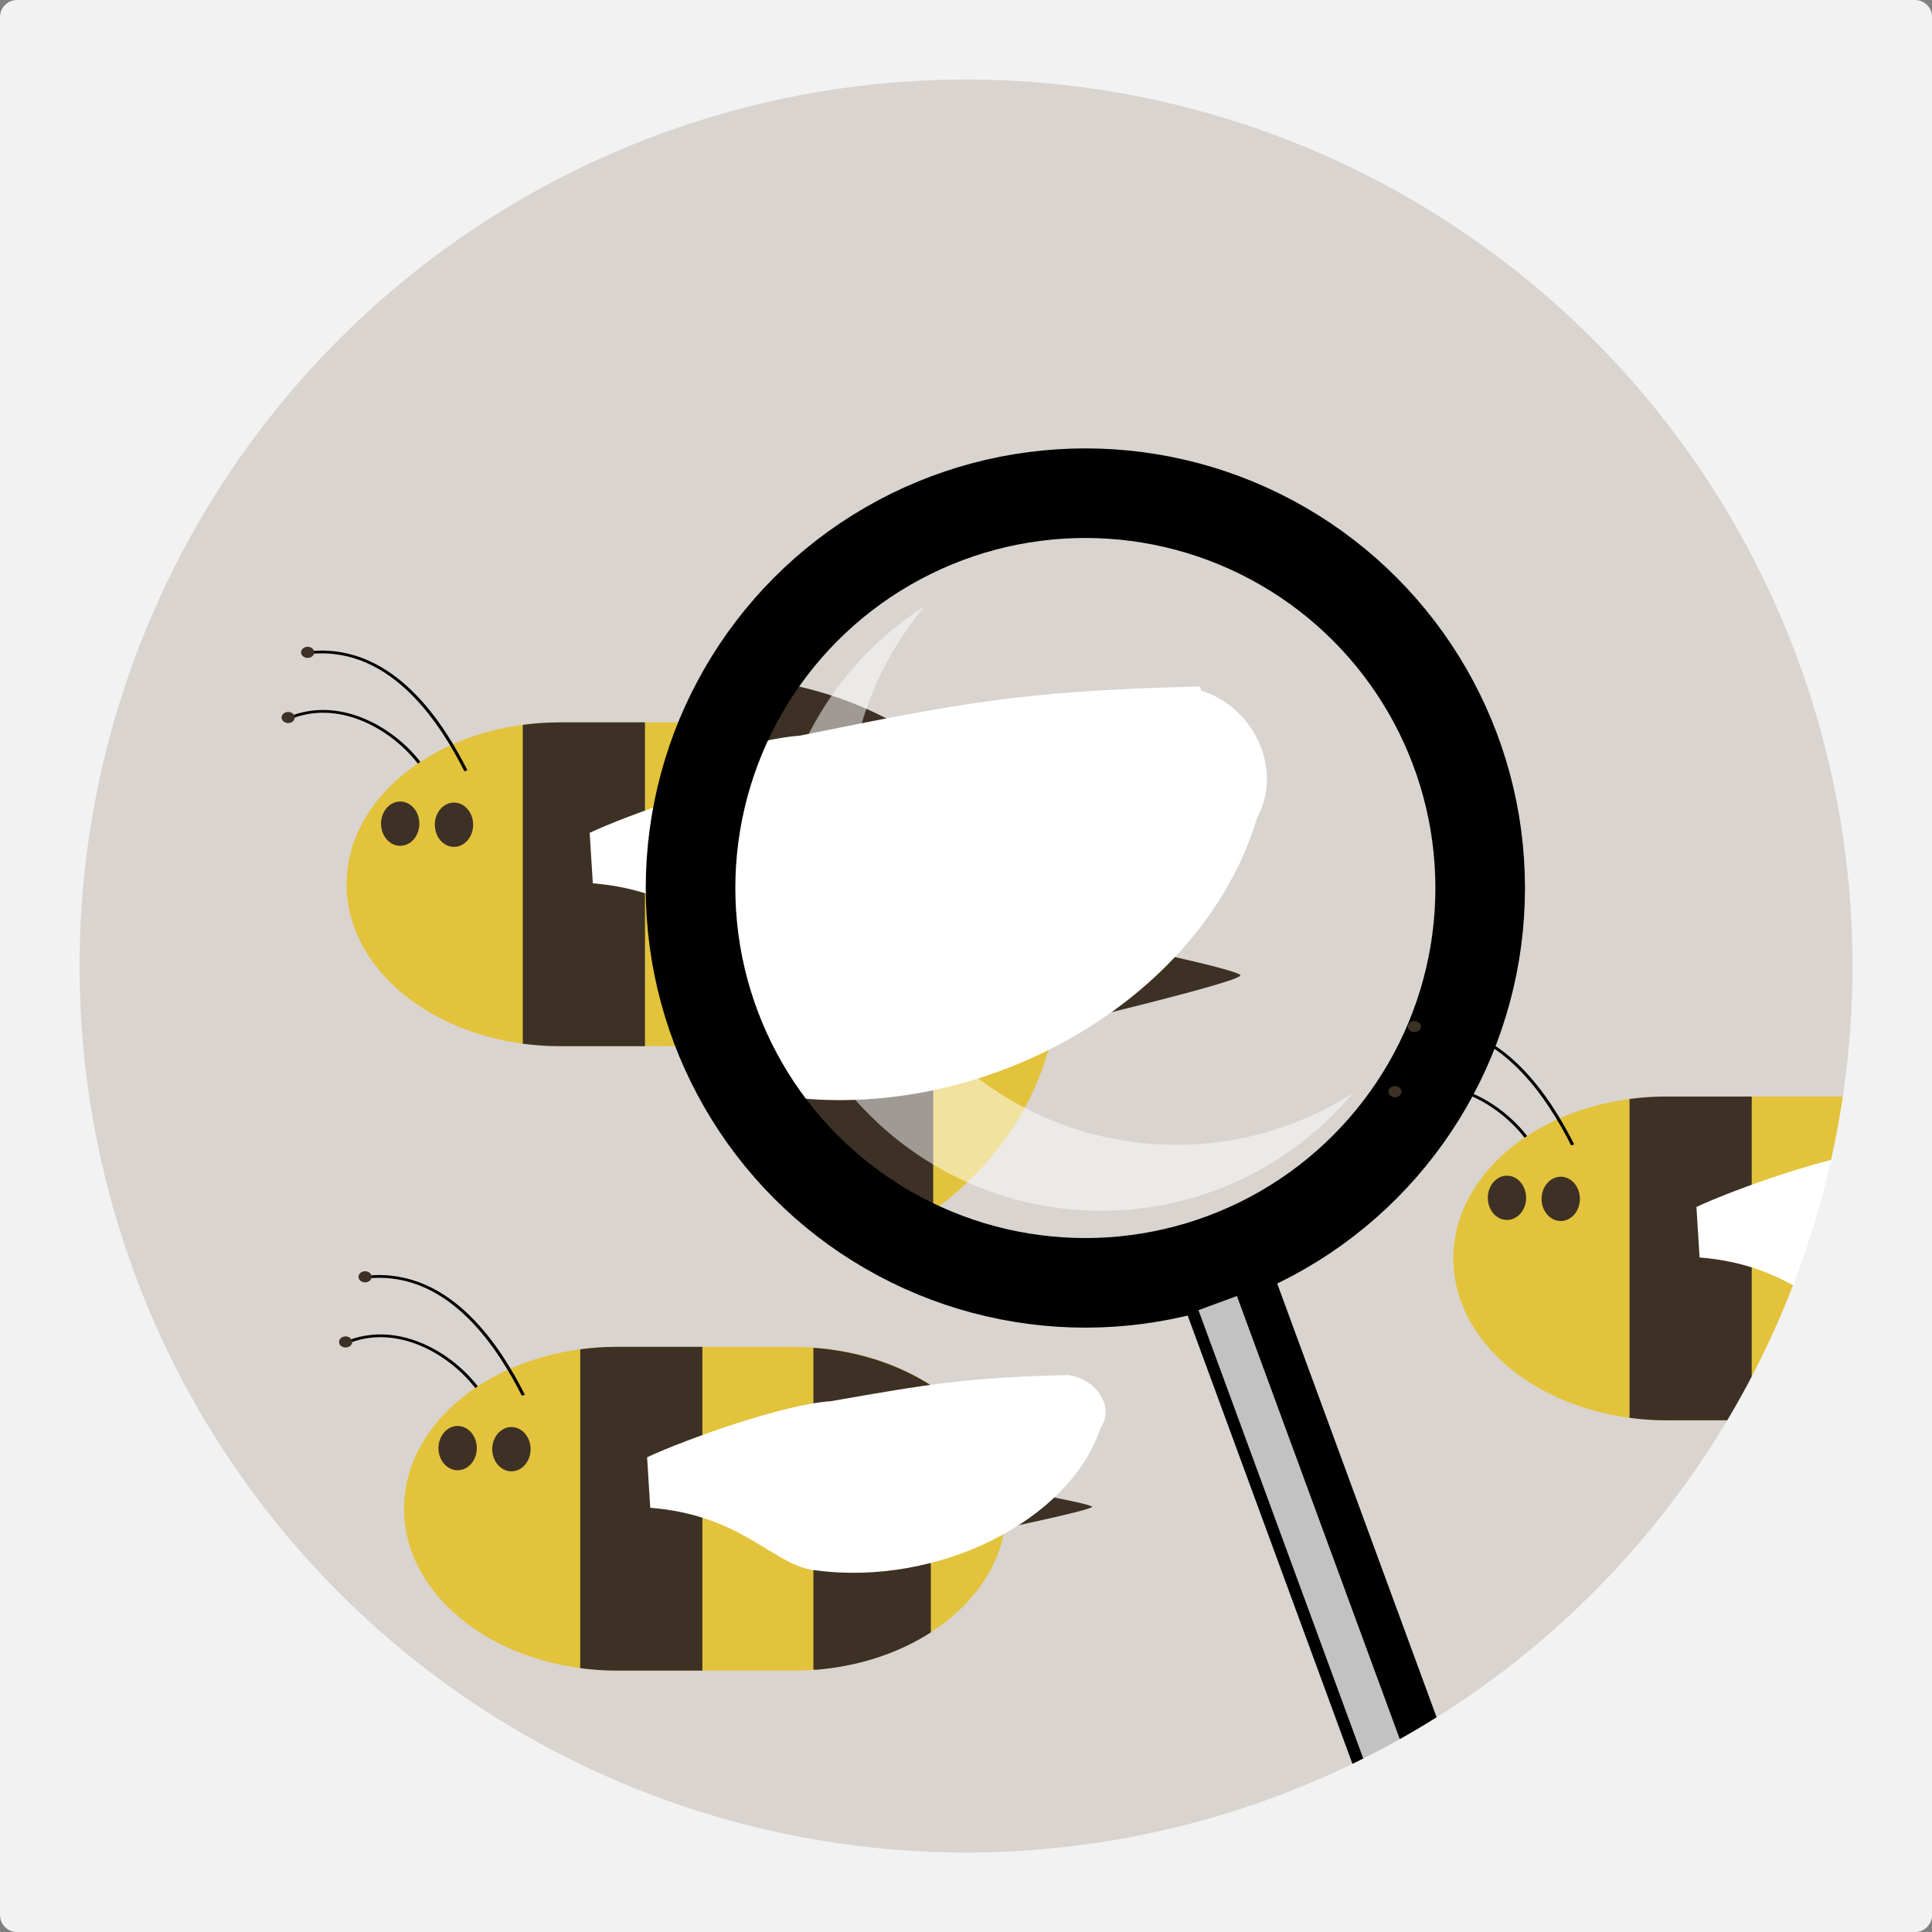 <?xml version="1.0" encoding="UTF-8" standalone="no"?>
<svg id="svg4598" xmlns:rdf="http://www.w3.org/1999/02/22-rdf-syntax-ns#" xmlns="http://www.w3.org/2000/svg" viewBox="0 0 225.71 225.71" width="225.71" height="225.71" version="1.1" xmlns:cc="http://creativecommons.org/ns#" xmlns:dc="http://purl.org/dc/elements/1.1/">
<rect x="0" y="0" width="225.71" height="225.71" fill="#808080" stroke="none"/>
<g id="layer1" transform="translate(324.14 1.254)">
<rect id="rect6137" rx="2.018" ry="5.556" height="218.93" width="215.46" y="1.859" x="-316.71" fill="#d9d4cf"/>
<g id="g5218" transform="matrix(.38 0 0 .322 -407.98 1.915)">
<path id="rect3997" d="m502.56 301.58s36.143 7.399 36.165 8.709c0.023 1.311-35.976 9.996-35.976 9.996z" fill="#3d3125"/>
<path id="path4022" d="m349.73 267.28c-7.92-12.4-23.75-23.55-38.89-17.18" stroke="#000" stroke-width="1px" fill="none"/>
<path id="path2996" d="m392.75 252.25c-36.215 0-65.562 26.273-65.562 58.717s29.347 58.75 65.562 58.75h54.062c36.215 0 65.562-26.306 65.562-58.75s-29.347-58.717-65.562-58.717z" fill="#e3c33c"/>
<ellipse id="path3819" rx="5.893" ry="8.036" transform="translate(-23.187 -97.447)" cy="386.83" cx="383.39" fill="#3d3125"/>
<path id="path4020" d="m363.87 269.8c-6.94-16.18-22.1-45.53-47.47-42.93" stroke="#000" stroke-width="1px" fill="none"/>
<g fill="#3d3125">
<circle id="path4143" transform="translate(-24.708 -122.95)" cy="349.8" cx="339.92" r="2.02"/>
<circle id="path4143-5" transform="translate(-30.695 -99.318)" cy="349.8" cx="339.92" r="2.02"/>
<path id="path2996-1" d="m392.7 252.25c-3.874 0-7.654 0.313-11.344 0.89v115.69c3.689 0.577 7.47 0.89 11.344 0.89h26.219v-117.47h-26.219z"/>
<path id="path2996-1-4" d="m453.05 252.59v116.78h1.344c13.169-1.365 25.146-6.216 34.75-13.51v-89.657c-9.93-7.535-22.396-12.445-36.094-13.608z"/>
</g>
<path id="path3884-8" d="m401.92 292.32c11.858-6.558 42.203-19.285 56.506-20.345 30.226-6.248 41.847-8.589 72.846-9.488 9.101 1.37 14.401 11.822 10.029 19.247-9.521 33.777-50.034 57.417-87.345 51.629-13.153-1.368-22.175-20.006-51.069-22.718" fill="#fff"/>
<ellipse id="path3819-23" rx="5.893" ry="8.036" transform="translate(-39.721 -97.832)" cy="386.83" cx="383.39" fill="#3d3125"/>
</g>
<g id="g3869" transform="matrix(.278 0 0 .278 -304.37 -25.279)">
<path id="path9247-1-4" d="m246.75 372.84c-14.088 24.367-22.125 52.643-22.125 82.812 0 63.011 35.159 117.82 86.938 145.84 37.406-22.732 61.906-60.665 61.906-103.62 0-64.579-55.371-117.76-126.72-125.03z" fill="#e3c33c"/>
<path id="path9247-1-0" d="m246.99 371.93c-1.747 3.039-3.382 6.125-4.938 9.281v146.31c15.048 30.53 39.201 55.763 68.938 72.125 3.468-2.149 6.831-4.408 10.062-6.812v-192.22c-20.529-15.262-46.033-25.501-74.062-28.688z" fill="#3d3125"/>
</g>
<path id="rect3997-2" d="m-201.26 107.5s22.013 4.415 22.027 5.197c0.014 0.782-21.912 5.965-21.912 5.965z" fill="#3d3125"/>
<path id="path9247-1-9" d="m-185.91 81.726c-18.881 0.537-25.961 1.935-44.37 5.663-1.899 0.138-4.262 0.607-6.872 1.296-0.744 3.289-1.139 6.707-1.139 10.221 0 9.389 2.802 18.122 7.62 25.408 22.054 2.191 45.267-11.638 50.868-31.105 2.663-4.431-0.563-10.664-6.106-11.482z" stroke="#fff" stroke-width="5.456" fill="#fff"/>
<g fill="none">
<circle id="path9247" stroke-width="10.466" stroke="#000" cy="102.49" cx="-197.34" r="46.126"/>
<path id="path3873" d="m-181.45 147.05l24.181 65.794" stroke="#000" stroke-width="11.106"/>
<path id="path3873-8" d="m-181.88 150.98l24.181 65.794" stroke="#c2c2c2" stroke-width="4.788"/>
</g>
<path id="path9247-1-7-2" fill-opacity=".51" fill="#fff" d="m-216.11 69.563c-10.648 6.808-17.707 18.73-17.707 32.306 0 21.165 17.158 38.323 38.323 38.323 11.794 0 22.341-5.331 29.371-13.711-5.95 3.802-13.015 6.009-20.6 6.009-21.165 0-38.323-17.158-38.323-38.323 0-9.365 3.356-17.947 8.935-24.603z"/>
<g id="g5218-5" transform="matrix(.38 0 0 .322 -278.68 45.626)">
<path id="rect3997-1" d="m502.56 301.58s36.143 7.399 36.165 8.709c0.023 1.311-35.976 9.996-35.976 9.996z" fill="#3d3125"/>
<path id="path4022-7" d="m349.73 267.28c-7.92-12.4-23.75-23.55-38.89-17.18" stroke="#000" stroke-width="1px" fill="none"/>
<path id="path2996-11" d="m392.75 252.25c-36.215 0-65.562 26.273-65.562 58.717s29.347 58.75 65.562 58.75h54.062c36.215 0 65.562-26.306 65.562-58.75s-29.347-58.717-65.562-58.717z" fill="#e3c33c"/>
<ellipse id="path3819-5" rx="5.893" ry="8.036" transform="translate(-23.187 -97.447)" cy="386.83" cx="383.39" fill="#3d3125"/>
<path id="path4020-27" d="m363.87 269.8c-6.94-16.18-22.1-45.53-47.47-42.93" stroke="#000" stroke-width="1px" fill="none"/>
<g fill="#3d3125">
<circle id="path4143-6" transform="translate(-24.708 -122.95)" cy="349.8" cx="339.92" r="2.02"/>
<circle id="path4143-5-1" transform="translate(-30.695 -99.318)" cy="349.8" cx="339.92" r="2.02"/>
<path id="path2996-1-42" d="m392.7 252.25c-3.874 0-7.654 0.313-11.344 0.89v115.69c3.689 0.577 7.47 0.89 11.344 0.89h26.219v-117.47h-26.219z"/>
<path id="path2996-1-4-3" d="m453.05 252.59v116.78h1.344c13.169-1.365 25.146-6.216 34.75-13.51v-89.657c-9.93-7.535-22.396-12.445-36.094-13.608z"/>
</g>
<path id="path3884-8-2" d="m401.92 292.32c11.858-6.558 42.203-19.285 56.506-20.345 30.226-6.248 41.847-8.589 72.846-9.488 9.101 1.37 14.401 11.822 10.029 19.247-9.521 33.777-50.034 57.417-87.345 51.629-13.153-1.368-22.175-20.006-51.069-22.718" fill="#fff"/>
<ellipse id="path3819-23-2" rx="5.893" ry="8.036" transform="translate(-39.721 -97.832)" cy="386.83" cx="383.39" fill="#3d3125"/>
</g>
<g id="g5218-1" transform="matrix(.38 0 0 .322 -401.27 74.868)">
<path id="rect3997-6" d="m502.56 301.58s36.143 7.399 36.165 8.709c0.023 1.311-35.976 9.996-35.976 9.996z" fill="#3d3125"/>
<path id="path4022-8" d="m349.73 267.28c-7.92-12.4-23.75-23.55-38.89-17.18" stroke="#000" stroke-width="1px" fill="none"/>
<path id="path2996-5" d="m392.75 252.25c-36.215 0-65.562 26.273-65.562 58.717s29.347 58.75 65.562 58.75h54.062c36.215 0 65.562-26.306 65.562-58.75s-29.347-58.717-65.562-58.717z" fill="#e3c33c"/>
<ellipse id="path3819-7" rx="5.893" ry="8.036" transform="translate(-23.187 -97.447)" cy="386.83" cx="383.39" fill="#3d3125"/>
<path id="path4020-6" d="m363.87 269.8c-6.94-16.18-22.1-45.53-47.47-42.93" stroke="#000" stroke-width="1px" fill="none"/>
<g fill="#3d3125">
<circle id="path4143-1" transform="translate(-24.708 -122.95)" cy="349.8" cx="339.92" r="2.02"/>
<circle id="path4143-5-8" transform="translate(-30.695 -99.318)" cy="349.8" cx="339.92" r="2.02"/>
<path id="path2996-1-9" d="m392.7 252.25c-3.874 0-7.654 0.313-11.344 0.89v115.69c3.689 0.577 7.47 0.89 11.344 0.89h26.219v-117.47h-26.219z"/>
<path id="path2996-1-4-2" d="m453.05 252.59v116.78h1.344c13.169-1.365 25.146-6.216 34.75-13.51v-89.657c-9.93-7.535-22.396-12.445-36.094-13.608z"/>
</g>
<path id="path3884-8-7" d="m401.92 292.32c11.858-6.558 42.203-19.285 56.506-20.345 30.226-6.248 41.847-8.589 72.846-9.488 9.101 1.37 14.401 11.822 10.029 19.247-9.521 33.777-50.034 57.417-87.345 51.629-13.153-1.368-22.175-20.006-51.069-22.718" fill="#fff"/>
<ellipse id="path3819-23-9" rx="5.893" ry="8.036" transform="translate(-39.721 -97.832)" cy="386.83" cx="383.39" fill="#3d3125"/>
</g>
<path id="rect6292" d="m-322.14-1.254c-1.107 0-1.999 0.89-1.999 1.997v221.72c0 1.107 0.892 1.999 1.999 1.999h221.72c1.107 0 1.997-0.892 1.997-1.999v-221.72c0-1.107-0.89-1.997-1.997-1.997h-221.72zm110.86 9.294a103.56 103.56 0 0 1 103.56 103.56 103.56 103.56 0 0 1 -103.56 103.57 103.56 103.56 0 0 1 -103.56 -103.57 103.56 103.56 0 0 1 103.56 -103.56z" fill="#f2f2f2"/>
<rect id="rect5448" rx=".664" ry="5.556" height="122.86" width="71.429" y="87.318" x="-102.71" fill="#f2f2f2"/>
</g>
</svg>
